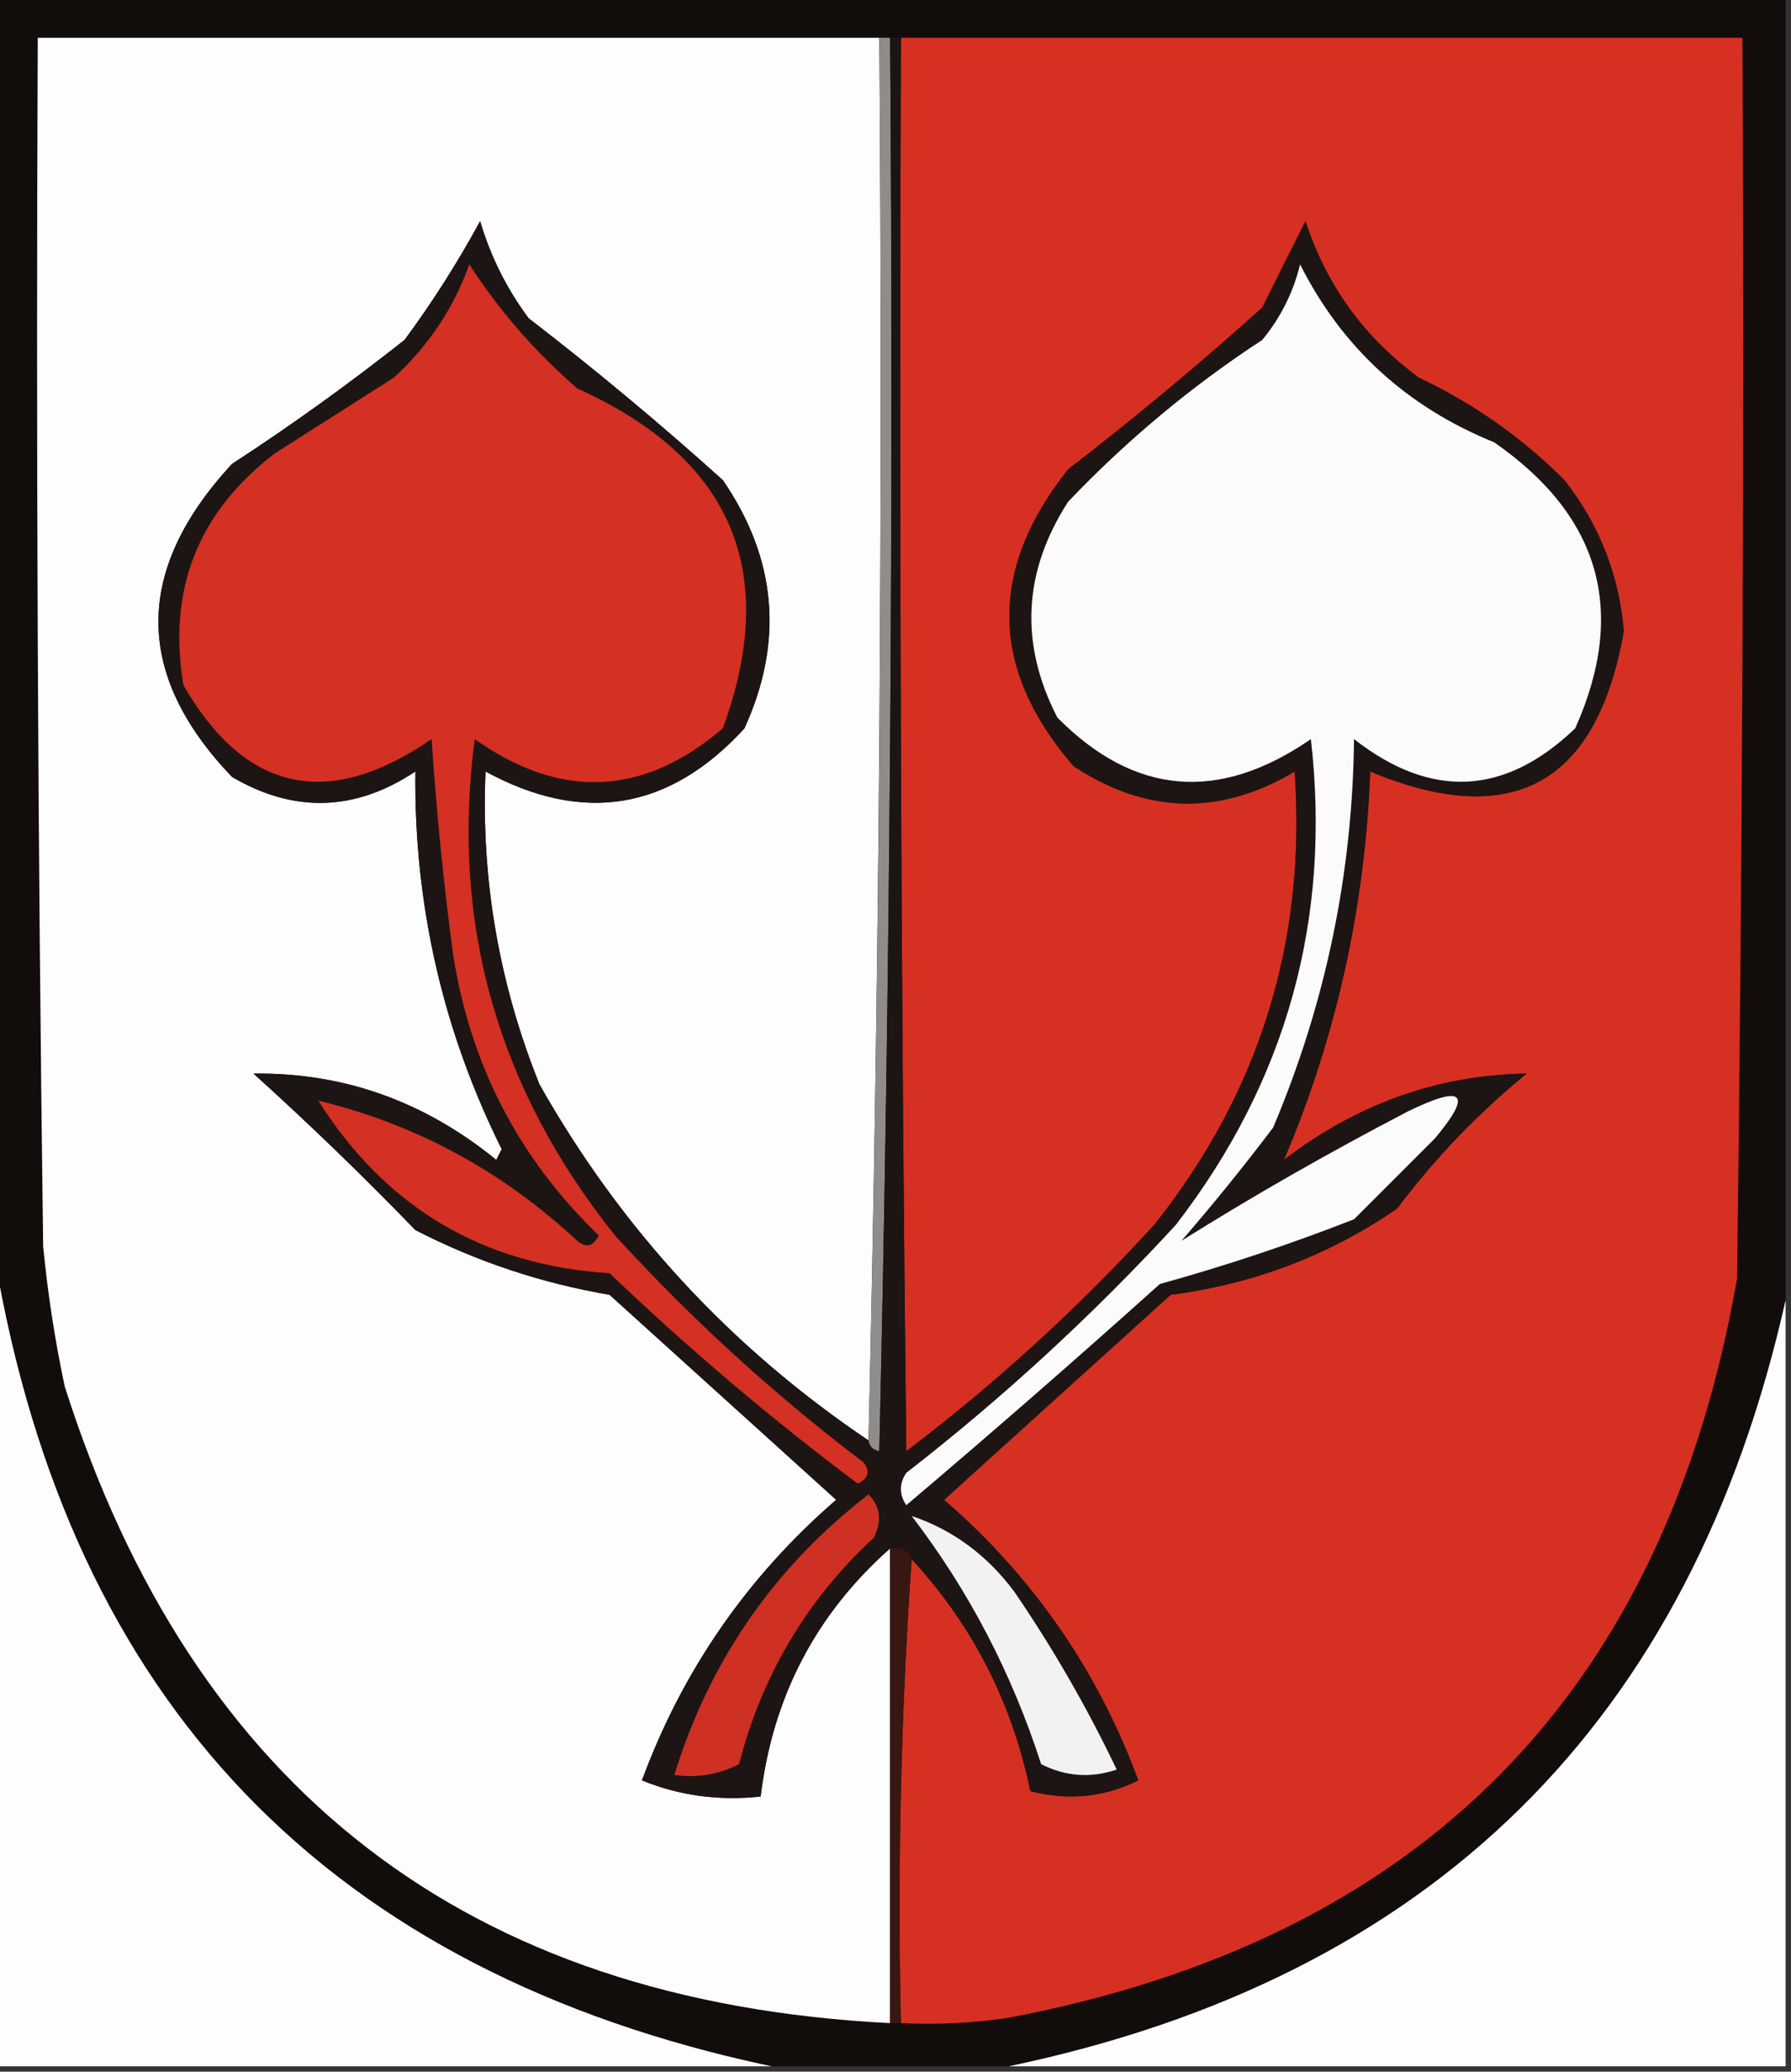 <?xml version="1.0" encoding="UTF-8"?>
<!DOCTYPE svg PUBLIC "-//W3C//DTD SVG 1.1//EN" "http://www.w3.org/Graphics/SVG/1.1/DTD/svg11.dtd">
<svg xmlns="http://www.w3.org/2000/svg" version="1.1" width="166px" height="192px" style="shape-rendering:geometricPrecision; text-rendering:geometricPrecision; image-rendering:optimizeQuality; fill-rule:evenodd; clip-rule:evenodd" xmlns:xlink="http://www.w3.org/1999/xlink">
<rect width="100%" height="100%" fill="#333333" stroke="none"/>
<g><path style="opacity:1" fill="#120c0b" d="M -0.5,-0.5 C 54.833,-0.5 110.167,-0.5 165.5,-0.5C 165.5,39.833 165.5,80.167 165.5,120.5C 156.716,159.618 132.716,183.285 93.5,191.5C 86.167,191.5 78.833,191.5 71.5,191.5C 30.467,182.802 6.467,157.802 -0.5,116.5C -0.5,77.5 -0.5,38.5 -0.5,-0.5 Z"/></g>
<g><path style="opacity:1" fill="#fdfdfd" d="M 81.5,3.5 C 81.832,47.003 81.499,90.337 80.5,133.5C 67.738,124.904 57.571,113.904 50,100.5C 46.245,91.157 44.578,81.491 45,71.5C 54.065,76.42 62.065,75.086 69,67.5C 72.663,59.463 71.996,51.796 67,44.5C 61.185,39.262 55.185,34.262 49,29.5C 46.97,26.774 45.47,23.774 44.5,20.5C 42.416,24.336 40.083,28.003 37.5,31.5C 32.343,35.578 27.01,39.412 21.5,43C 12.412,52.833 12.412,62.499 21.5,72C 27.252,75.377 32.918,75.21 38.5,71.5C 38.367,83.839 41.034,95.505 46.5,106.5C 46.333,106.833 46.167,107.167 46,107.5C 39.33,102.063 31.83,99.396 23.5,99.5C 28.678,104.179 33.678,109.012 38.5,114C 44.176,116.92 50.176,118.92 56.5,120C 63.5,126.333 70.5,132.667 77.5,139C 69.269,146.132 63.269,154.799 59.5,165C 62.958,166.415 66.625,166.915 70.5,166.5C 71.617,157.264 75.617,149.597 82.5,143.5C 82.5,158.167 82.5,172.833 82.5,187.5C 43.384,185.522 17.884,165.855 6,128.5C 5.088,124.205 4.421,119.872 4,115.5C 3.5,78.168 3.333,40.835 3.5,3.5C 29.5,3.5 55.5,3.5 81.5,3.5 Z"/></g>
<g><path style="opacity:1" fill="#908c89" d="M 81.5,3.5 C 81.833,3.5 82.167,3.5 82.5,3.5C 82.833,47.172 82.5,90.838 81.5,134.5C 80.893,134.376 80.56,134.043 80.5,133.5C 81.499,90.337 81.832,47.003 81.5,3.5 Z"/></g>
<g><path style="opacity:1" fill="#d63023" d="M 83.5,3.5 C 109.5,3.5 135.5,3.5 161.5,3.5C 161.667,41.835 161.5,80.168 161,118.5C 154.288,156.878 131.788,179.712 93.5,187C 90.183,187.498 86.85,187.665 83.5,187.5C 83.171,172.99 83.504,158.657 84.5,144.5C 90.142,150.617 93.809,157.784 95.5,166C 99.033,166.903 102.367,166.57 105.5,165C 101.732,154.799 95.731,146.132 87.5,139C 94.5,132.667 101.5,126.333 108.5,120C 116.206,118.998 123.206,116.332 129.5,112C 132.981,107.352 136.981,103.185 141.5,99.5C 133.288,99.63 125.788,102.296 119,107.5C 123.842,96.118 126.509,84.118 127,71.5C 140.186,76.989 148.019,72.655 150.5,58.5C 150.07,53.303 148.236,48.636 145,44.5C 141.054,40.555 136.554,37.389 131.5,35C 126.422,31.263 122.922,26.43 121,20.5C 119.673,23.131 118.34,25.798 117,28.5C 111.185,33.738 105.185,38.738 99,43.5C 91.579,52.855 91.746,62.021 99.5,71C 106.25,75.455 113.083,75.622 120,71.5C 121.097,87.209 116.763,101.209 107,113.5C 99.932,121.238 92.266,128.238 84,134.5C 83.5,90.835 83.333,47.168 83.5,3.5 Z"/></g>
<g><path style="opacity:1" fill="#fdfdfd" d="M -0.5,116.5 C 6.467,157.802 30.467,182.802 71.5,191.5C 47.5,191.5 23.5,191.5 -0.5,191.5C -0.5,166.5 -0.5,141.5 -0.5,116.5 Z"/></g>
<g><path style="opacity:1" fill="#fdfdfd" d="M 165.5,120.5 C 165.5,144.167 165.5,167.833 165.5,191.5C 141.5,191.5 117.5,191.5 93.5,191.5C 132.716,183.285 156.716,159.618 165.5,120.5 Z"/></g>
<g><path style="opacity:1" fill="#1d1513" d="M 82.5,3.5 C 82.833,3.5 83.167,3.5 83.5,3.5C 83.333,47.168 83.5,90.835 84,134.5C 92.266,128.238 99.932,121.238 107,113.5C 116.763,101.209 121.097,87.209 120,71.5C 113.083,75.622 106.25,75.455 99.5,71C 91.746,62.021 91.579,52.855 99,43.5C 105.185,38.738 111.185,33.738 117,28.5C 118.34,25.798 119.673,23.131 121,20.5C 122.922,26.43 126.422,31.263 131.5,35C 136.554,37.389 141.054,40.555 145,44.5C 148.236,48.636 150.07,53.303 150.5,58.5C 148.019,72.655 140.186,76.989 127,71.5C 126.509,84.118 123.842,96.118 119,107.5C 125.788,102.296 133.288,99.63 141.5,99.5C 136.981,103.185 132.981,107.352 129.5,112C 123.206,116.332 116.206,118.998 108.5,120C 101.5,126.333 94.5,132.667 87.5,139C 95.731,146.132 101.732,154.799 105.5,165C 102.367,166.57 99.033,166.903 95.5,166C 93.809,157.784 90.142,150.617 84.5,144.5C 84.158,143.662 83.492,143.328 82.5,143.5C 75.617,149.597 71.617,157.264 70.5,166.5C 66.625,166.915 62.958,166.415 59.5,165C 63.269,154.799 69.269,146.132 77.5,139C 70.5,132.667 63.5,126.333 56.5,120C 50.176,118.92 44.176,116.92 38.5,114C 33.678,109.012 28.678,104.179 23.5,99.5C 31.83,99.396 39.33,102.063 46,107.5C 46.167,107.167 46.333,106.833 46.5,106.5C 41.034,95.505 38.367,83.839 38.5,71.5C 32.918,75.21 27.252,75.377 21.5,72C 12.412,62.499 12.412,52.833 21.5,43C 27.01,39.412 32.343,35.578 37.5,31.5C 40.083,28.003 42.416,24.336 44.5,20.5C 45.47,23.774 46.97,26.774 49,29.5C 55.185,34.262 61.185,39.262 67,44.5C 71.996,51.796 72.663,59.463 69,67.5C 62.065,75.086 54.065,76.42 45,71.5C 44.578,81.491 46.245,91.157 50,100.5C 57.571,113.904 67.738,124.904 80.5,133.5C 80.56,134.043 80.893,134.376 81.5,134.5C 82.5,90.838 82.833,47.172 82.5,3.5 Z"/></g>
<g><path style="opacity:1" fill="#ce3023" d="M 80.5,138.5 C 81.598,139.601 81.765,140.934 81,142.5C 74.793,148.242 70.626,155.242 68.5,163.5C 66.604,164.466 64.604,164.799 62.5,164.5C 65.77,153.904 71.77,145.238 80.5,138.5 Z"/></g>
<g><path style="opacity:1" fill="#fbfbfb" d="M 120.5,24.5 C 124.373,32.202 130.373,37.702 138.5,41C 148.338,47.839 150.838,56.672 146,67.5C 139.48,73.751 132.646,74.085 125.5,68.5C 125.356,81.026 122.856,93.026 118,104.5C 115.287,108.092 112.453,111.592 109.5,115C 116.155,110.826 123.155,106.826 130.5,103C 135.674,100.479 136.507,101.312 133,105.5C 130.5,108 128,110.5 125.5,113C 119.608,115.307 113.608,117.307 107.5,119C 99.76,125.951 91.927,132.785 84,139.5C 83.333,138.5 83.333,137.5 84,136.5C 92.934,129.57 101.267,121.903 109,113.5C 119.241,100.207 123.407,85.207 121.5,68.5C 112.969,74.383 105.136,73.716 98,66.5C 94.483,59.664 94.816,52.997 99,46.5C 104.446,40.785 110.446,35.785 117,31.5C 118.705,29.423 119.872,27.09 120.5,24.5 Z"/></g>
<g><path style="opacity:1" fill="#d43023" d="M 43.5,24.5 C 46.222,28.732 49.555,32.565 53.5,36C 67.812,42.444 72.312,52.944 67,67.5C 59.629,73.802 51.962,74.135 44,68.5C 41.765,85.546 46.099,100.88 57,114.5C 64.068,122.238 71.734,129.238 80,135.5C 80.688,136.332 80.521,136.998 79.5,137.5C 71.462,131.475 63.795,124.975 56.5,118C 44.759,117.253 35.759,111.92 29.5,102C 38.565,104.202 46.565,108.535 53.5,115C 54.332,115.688 54.998,115.521 55.5,114.5C 48.106,107.381 43.606,98.714 42,88.5C 41.113,81.856 40.446,75.189 40,68.5C 30.399,75.099 22.732,73.433 17,63.5C 15.519,54.628 18.353,47.461 25.5,42C 29.167,39.667 32.833,37.333 36.5,35C 39.722,32.044 42.056,28.544 43.5,24.5 Z"/></g>
<g><path style="opacity:1" fill="#f3f2f2" d="M 84.5,140.5 C 88.302,141.779 91.469,144.112 94,147.5C 97.599,152.762 100.765,158.262 103.5,164C 101.098,164.814 98.765,164.647 96.5,163.5C 93.784,155.065 89.784,147.398 84.5,140.5 Z"/></g>
<g><path style="opacity:1" fill="#391711" d="M 82.5,143.5 C 83.492,143.328 84.158,143.662 84.5,144.5C 83.504,158.657 83.171,172.99 83.5,187.5C 83.167,187.5 82.833,187.5 82.5,187.5C 82.5,172.833 82.5,158.167 82.5,143.5 Z"/></g>
</svg>
